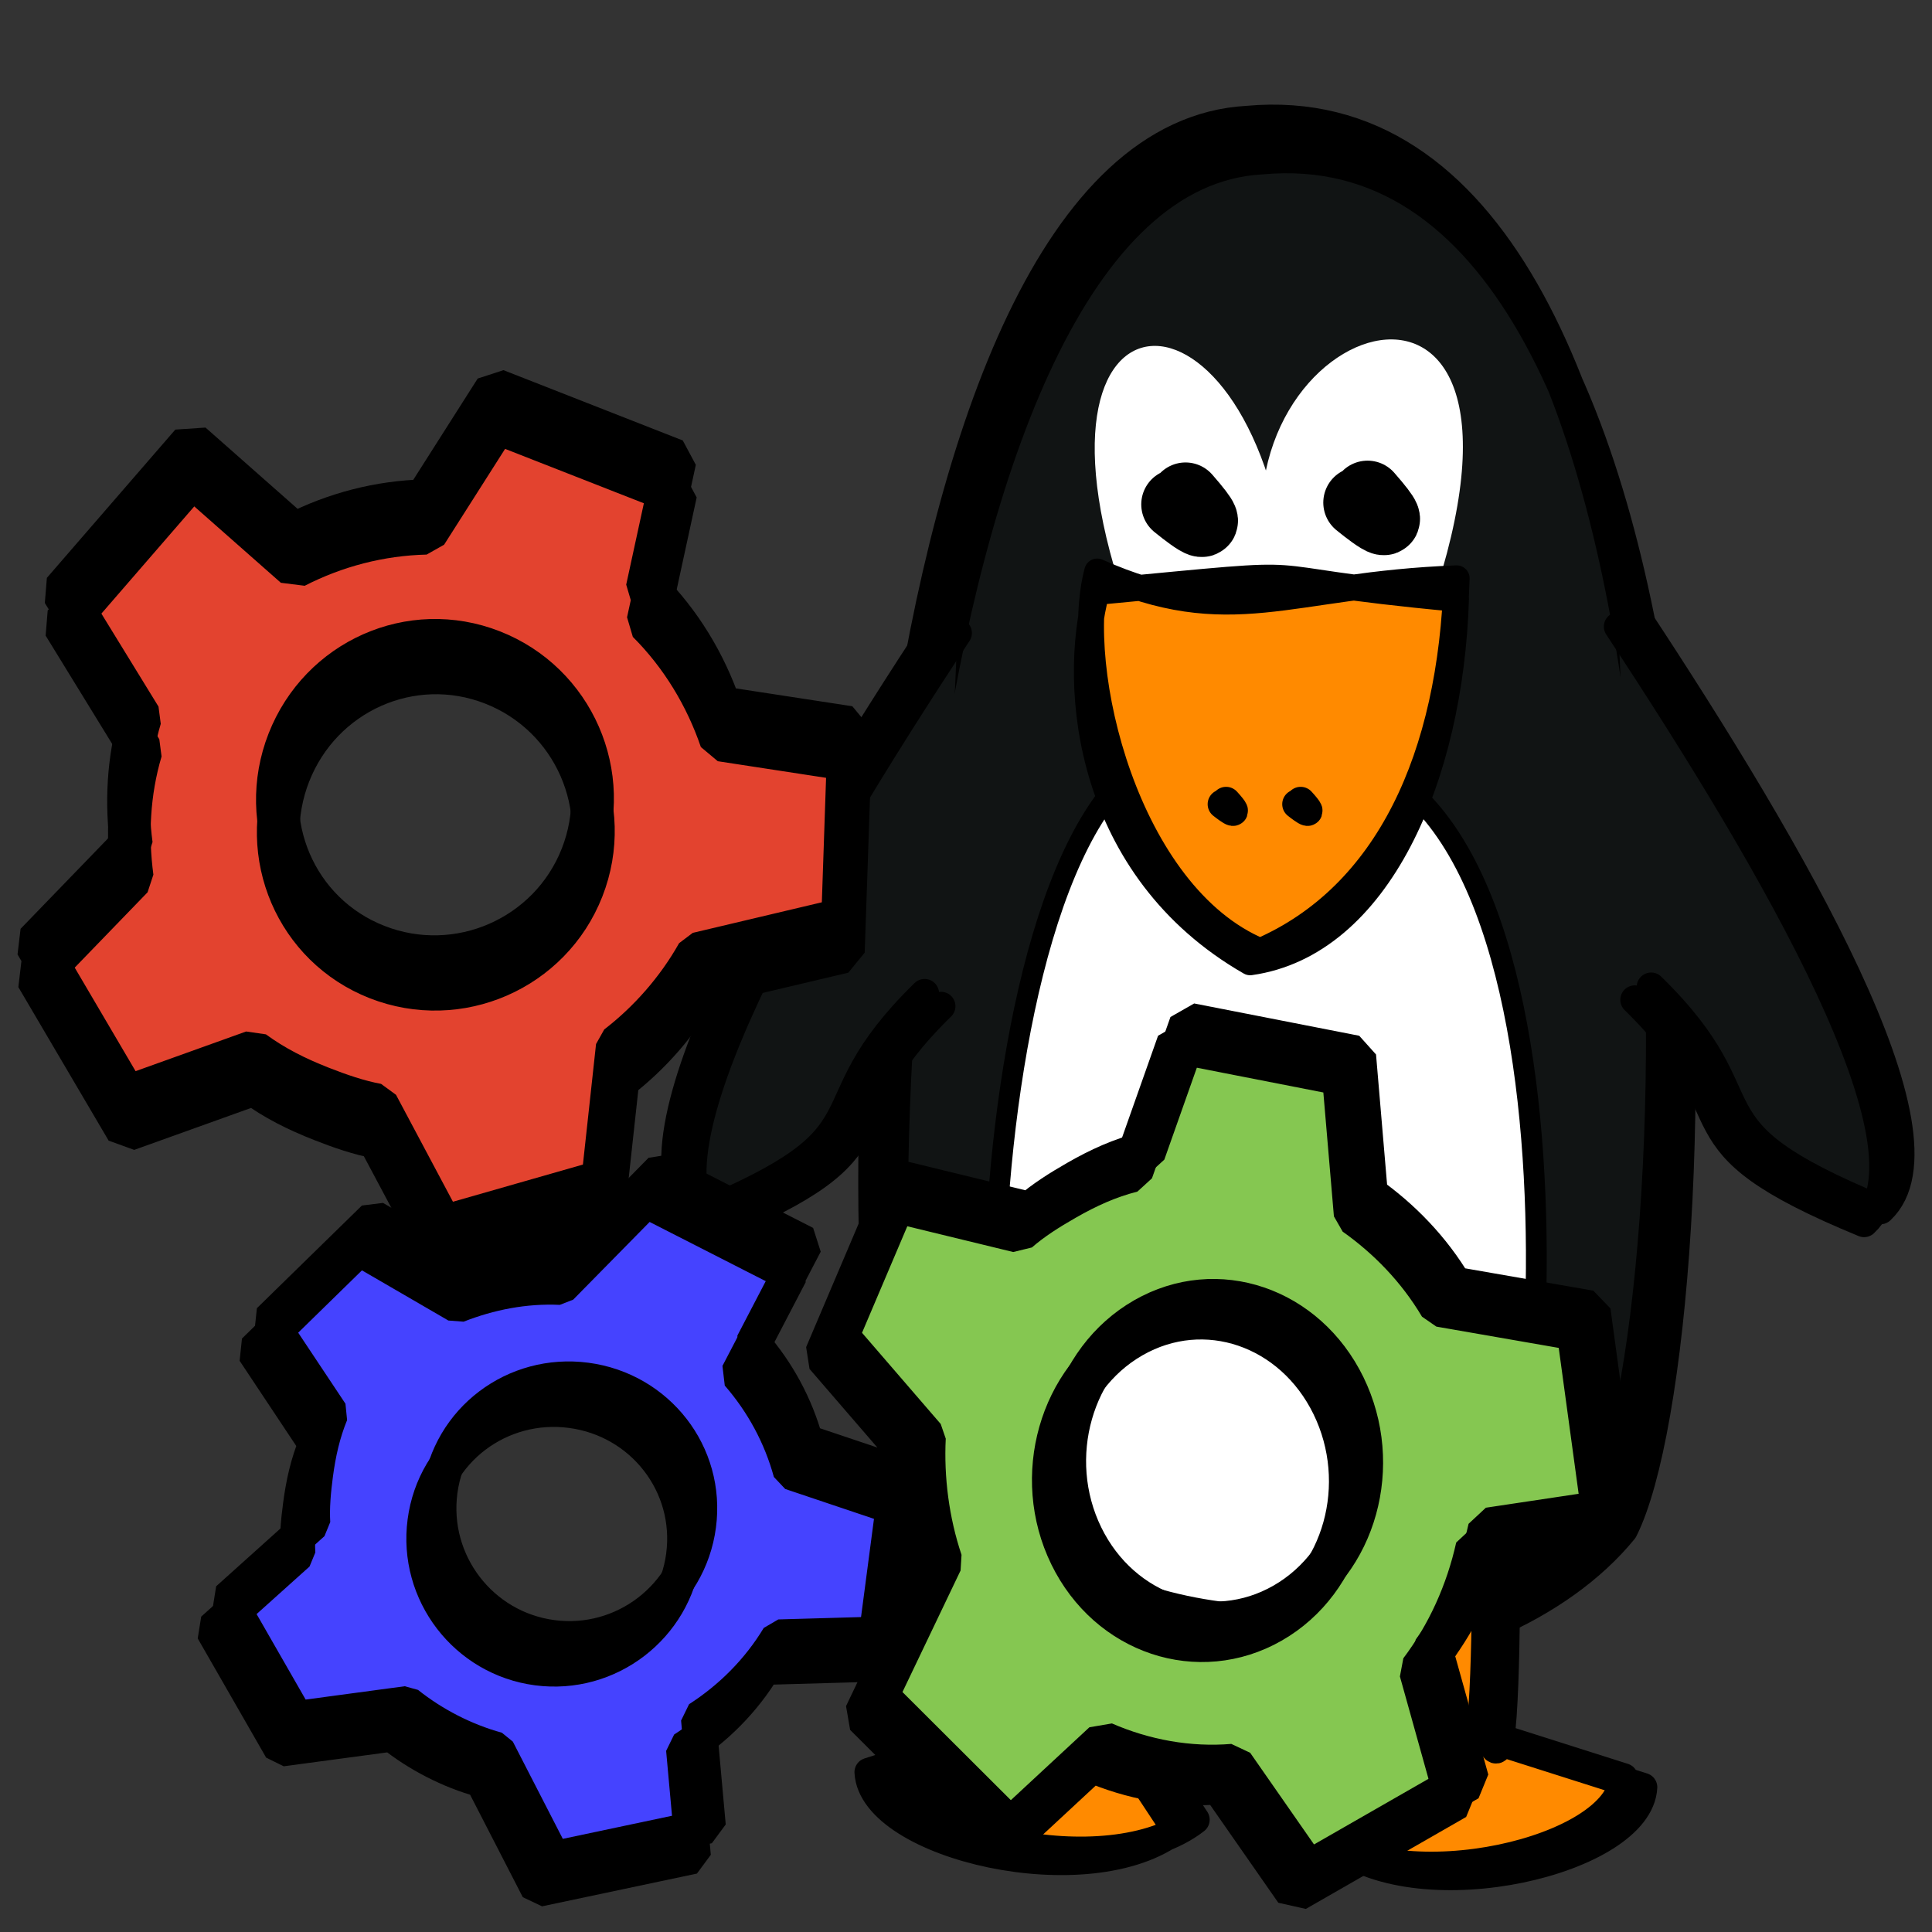 <?xml version="1.0" encoding="UTF-8" standalone="no"?>
<!-- Created with Inkscape (http://www.inkscape.org/) -->
<svg
   xmlns:dc="http://purl.org/dc/elements/1.1/"
   xmlns:cc="http://web.resource.org/cc/"
   xmlns:rdf="http://www.w3.org/1999/02/22-rdf-syntax-ns#"
   xmlns:svg="http://www.w3.org/2000/svg"
   xmlns="http://www.w3.org/2000/svg"
   xmlns:sodipodi="http://sodipodi.sourceforge.net/DTD/sodipodi-0.dtd"
   xmlns:inkscape="http://www.inkscape.org/namespaces/inkscape"
   width="50"
   height="50"
   id="svg2"
   sodipodi:version="0.32"
   inkscape:version="0.44.1"
   version="1.0"
   sodipodi:docbase="/home/mat/Travaux/Inkscape/Gcompris/boardicons"
   sodipodi:docname="discovery.svg">
  <rect width="100%" height="100%" fill="#333333" stroke="none"/>
  <defs
     id="defs4" />
  <sodipodi:namedview
     id="base"
     pagecolor="#ffffff"
     bordercolor="#666666"
     borderopacity="1.0"
     inkscape:pageopacity="0.0"
     inkscape:pageshadow="2"
     inkscape:zoom="9.3527739"
     inkscape:cx="28.214951"
     inkscape:cy="30.239342"
     inkscape:document-units="px"
     inkscape:current-layer="layer1"
     width="50px"
     height="50px"
     inkscape:window-width="946"
     inkscape:window-height="931"
     inkscape:window-x="18"
     inkscape:window-y="13" />
  <g
     inkscape:label="Calque 1"
     inkscape:groupmode="layer"
     id="layer1">
    <g
       style="fill:white;fill-opacity:1;stroke:none;stroke-width:3.548;stroke-miterlimit:4;stroke-opacity:1"
       id="g11309"
       transform="matrix(0.131,0,0,0.175,55.386,4.603)">
      <path
         style="fill-rule:evenodd;stroke:black;stroke-linecap:round;stroke-linejoin:round"
         d="M -177.464,83.852 C -232.875,63.624 -237.393,195.653 -221.778,198.578 C -195.975,215.996 -143.771,213.139 -129.704,200.048 C -120.47,192.487 -108.272,71.778 -177.464,83.852 z "
         id="path11311"
         sodipodi:nodetypes="cccc" />
    </g>
    <path 
       d="M 32.289,3.205 C 22.509,3.747 21.521,34.086 23.546,38.739 C 29.48,43.988 38.349,42.644 41.583,38.7 C 44.075,33.721 44.816,2.056 32.289,3.205 z M 32.641,4.047 C 22.861,4.589 21.874,34.929 23.898,39.582 C 29.832,44.83 38.701,43.487 41.935,39.542 C 44.427,34.563 45.168,2.898 32.641,4.047 z "
       style="fill:#111414;fill-opacity:1;fill-rule:nonzero;stroke:black;stroke-width:0.934;stroke-linecap:round;stroke-linejoin:round;stroke-miterlimit:4;stroke-opacity:1"
       id="path11315" />
    <path
       style="fill:white;fill-opacity:1;fill-rule:evenodd;stroke:none;stroke-width:7.372;stroke-linecap:round;stroke-linejoin:round;stroke-miterlimit:4;stroke-opacity:1"
       d="M 32.8,14.71 C 31.354,8.151 40.622,5.191 37.023,15.705"
       id="path2186"
       sodipodi:nodetypes="cc" />
    <path
       style="fill:white;fill-opacity:1;fill-rule:evenodd;stroke:none;stroke-width:6.532;stroke-linecap:round;stroke-linejoin:round;stroke-miterlimit:4;stroke-opacity:1"
       d="M 29.221,15.861 C 25.982,6.878 32.563,6.673 33.369,15.138"
       id="path5435"
       sodipodi:nodetypes="cc" />
    <path
       sodipodi:nodetypes="cccccccccccc"
       id="path12075"
       style="fill:#ff8a00;fill-opacity:1;fill-rule:nonzero;stroke:black;stroke-width:0.747;stroke-linecap:round;stroke-linejoin:round;stroke-miterlimit:4;stroke-opacity:1"
       d="M 28.966,41.218 L 29.142,44.377 L 30.933,47.094 C 28.692,48.837 23.083,47.503 22.985,45.615 L 26.901,44.37 C 26.536,45.864 26.536,40.385 26.536,40.385 M 28.468,41.467 L 28.643,44.626 L 30.435,47.343 C 28.194,49.086 22.585,47.752 22.487,45.864 L 26.403,44.619 C 26.038,46.113 26.038,40.634 26.038,40.634" />
    <path
       sodipodi:nodetypes="cccccccccccc"
       id="path5438"
       style="fill:#ff8a00;fill-opacity:1;fill-rule:nonzero;stroke:black;stroke-width:0.747;stroke-linecap:round;stroke-linejoin:round;stroke-miterlimit:4;stroke-opacity:1"
       d="M 36.038,41.608 L 35.863,44.766 L 34.071,47.484 C 36.312,49.227 41.921,47.893 42.019,46.005 L 38.103,44.76 C 38.468,46.254 38.468,40.775 38.468,40.775 M 36.536,41.857 L 36.361,45.015 L 34.569,47.733 C 36.81,49.476 42.419,48.142 42.517,46.254 L 38.602,45.009 C 38.966,46.503 38.966,41.024 38.966,41.024" />
    <path
       style="fill:white;fill-opacity:1;fill-rule:evenodd;stroke:black;stroke-width:0.538;stroke-linecap:round;stroke-linejoin:round;stroke-miterlimit:4;stroke-opacity:1"
       d="M 32.555,19.583 C 25.29,16.039 24.698,39.176 26.745,39.688 C 30.128,42.741 36.973,42.24 38.817,39.946 C 40.028,38.621 41.627,17.468 32.555,19.583 z "
       id="path13611"
       sodipodi:nodetypes="cccc" />
    <path
       sodipodi:nodetypes="cccccccc"
       d="M 32.612,24.617 C 29.142,23.17 27.729,17.288 28.396,14.791 C 31.867,16.337 33.31,15.13 37.698,14.967 C 37.557,19.584 35.919,23.184 32.612,24.617 z M 32.354,24.904 C 28.159,22.493 27.712,17.816 28.379,15.32 C 34.986,14.694 31.604,14.935 37.681,15.496 C 37.539,20.113 35.661,24.436 32.354,24.904 z "
       style="fill:#ff8a00;fill-opacity:1;fill-rule:nonzero;stroke:black;stroke-width:0.671;stroke-linecap:round;stroke-linejoin:round;stroke-miterlimit:4;stroke-opacity:1"
       id="path5441" />
    <path
       style="fill:black;fill-opacity:1;fill-rule:evenodd;stroke:black;stroke-width:1.839;stroke-linecap:round;stroke-linejoin:round;stroke-miterlimit:4;stroke-opacity:1"
       d="M 35.392,12.841 C 36.499,14.105 35.166,13.007 35.166,13.007"
       id="path2188"
       sodipodi:nodetypes="cc" />
    <path
       style="fill:black;fill-opacity:1;fill-rule:evenodd;stroke:black;stroke-width:1.839;stroke-linecap:round;stroke-linejoin:round;stroke-miterlimit:4;stroke-opacity:1"
       d="M 30.681,12.888 C 31.788,14.152 30.455,13.054 30.455,13.054"
       id="path5462"
       sodipodi:nodetypes="cc" />
    <path
       d="M 24.779,16.382 C 20.668,22.61 16.424,29.943 18.418,31.81 C 23.721,29.621 21.167,29.156 24.353,26.041 M 24.355,16.05 C 20.244,22.277 16,29.61 17.994,31.478 C 23.297,29.289 20.742,28.823 23.929,25.709"
       style="fill:#111414;fill-opacity:1;fill-rule:nonzero;stroke:black;stroke-width:0.747;stroke-linecap:round;stroke-linejoin:round;stroke-miterlimit:4;stroke-opacity:1"
       id="path5464" />
    <path
       d="M 41.881,16.216 C 45.992,22.444 50.236,29.776 48.242,31.644 C 42.939,29.455 45.493,28.99 42.307,25.875 M 42.305,15.884 C 46.416,22.111 50.66,29.444 48.666,31.311 C 43.363,29.122 45.918,28.657 42.731,25.542"
       style="fill:#111414;fill-opacity:1;fill-rule:nonzero;stroke:black;stroke-width:0.747;stroke-linecap:round;stroke-linejoin:round;stroke-miterlimit:4;stroke-opacity:1"
       id="path13605" />
    <path
       style="fill:black;fill-opacity:1;fill-rule:evenodd;stroke:black;stroke-width:0.764;stroke-linecap:round;stroke-linejoin:round;stroke-miterlimit:4;stroke-opacity:1"
       d="M 31.731,20.745 C 32.199,21.261 31.636,20.812 31.636,20.812"
       id="path13607"
       sodipodi:nodetypes="cc" />
    <path
       style="fill:black;fill-opacity:1;fill-rule:evenodd;stroke:black;stroke-width:0.764;stroke-linecap:round;stroke-linejoin:round;stroke-miterlimit:4;stroke-opacity:1"
       d="M 33.661,20.745 C 34.129,21.261 33.566,20.812 33.566,20.812"
       id="path13609"
       sodipodi:nodetypes="cc" />
    <path
       style="opacity:1;fill:#85c751;fill-opacity:1;fill-rule:evenodd;stroke:black;stroke-width:1.081;stroke-linecap:butt;stroke-linejoin:bevel;stroke-miterlimit:4;stroke-dasharray:none;stroke-dashoffset:0;stroke-opacity:1"
       d="M 37.675,46.554 L 36.75,43.241 C 37.461,42.298 37.954,41.204 38.214,40.038 L 41.521,39.542 L 40.822,34.419 L 37.266,33.8 C 36.689,32.826 35.911,32.035 35.06,31.433 L 34.752,27.821 L 30.48,26.985 L 29.303,30.315 C 28.694,30.469 28.14,30.719 27.562,31.051 C 27.134,31.296 26.713,31.56 26.35,31.877 L 23.06,31.077 L 21.36,35.075 L 23.616,37.689 C 23.564,38.744 23.704,39.861 24.052,40.896 L 22.383,44.387 L 25.827,47.822 L 28.241,45.582 C 29.292,46.039 30.446,46.251 31.59,46.156 L 33.526,48.934 L 37.675,46.554 z M 32.906,41.988 C 31.026,43.066 28.69,42.287 27.695,40.251 C 26.7,38.214 27.419,35.684 29.299,34.606 C 31.179,33.528 33.483,34.324 34.479,36.361 C 35.474,38.397 34.786,40.91 32.906,41.988 z "
       id="path3157"
       sodipodi:nodetypes="ccccccccccsccccccccccccsssc" />
    <path
       style="opacity:1;fill:#4543ff;fill-opacity:1;fill-rule:evenodd;stroke:black;stroke-width:0.909;stroke-linecap:butt;stroke-linejoin:bevel;stroke-miterlimit:4;stroke-dasharray:none;stroke-dashoffset:0;stroke-opacity:1"
       d="M 23.505,38.21 L 20.853,37.319 C 20.593,36.37 20.122,35.506 19.486,34.775 L 20.837,32.183 L 17.108,30.283 L 14.897,32.53 C 13.962,32.486 13.047,32.671 12.219,32.997 L 9.684,31.524 L 6.966,34.181 L 8.562,36.58 C 8.355,37.087 8.239,37.599 8.164,38.167 C 8.109,38.587 8.069,39.011 8.093,39.418 L 5.898,41.391 L 7.668,44.476 L 10.535,44.09 C 11.203,44.622 12.009,45.044 12.868,45.281 L 14.32,48.106 L 18.329,47.258 L 18.079,44.487 C 18.913,43.951 19.638,43.226 20.155,42.365 L 22.967,42.285 L 23.505,38.21 z M 18.078,39.475 C 17.835,41.321 16.137,42.623 14.291,42.379 C 12.445,42.136 11.143,40.438 11.386,38.592 C 11.63,36.746 13.323,35.475 15.169,35.718 C 17.016,35.962 18.322,37.629 18.078,39.475 z "
       id="path3161"
       sodipodi:nodetypes="ccccccccccsccccccccccccsssc" />
    <path
       style="opacity:1;fill:#e3432f;fill-opacity:1;fill-rule:evenodd;stroke:black;stroke-width:1.103;stroke-linecap:butt;stroke-linejoin:bevel;stroke-miterlimit:4;stroke-dasharray:none;stroke-dashoffset:0;stroke-opacity:1"
       d="M 12.85,10.938 L 11.028,13.801 C 9.835,13.83 8.68,14.133 7.634,14.669 L 4.975,12.324 L 1.651,16.161 L 3.653,19.42 C 3.329,20.507 3.28,21.639 3.423,22.709 L 0.95,25.266 L 3.287,29.24 L 6.578,28.059 C 7.114,28.451 7.683,28.736 8.33,28.99 C 8.808,29.178 9.296,29.348 9.783,29.438 L 11.466,32.598 L 15.615,31.411 L 15.996,27.924 C 16.817,27.292 17.549,26.465 18.077,25.523 L 21.827,24.636 L 21.997,19.667 L 18.66,19.155 C 18.272,18.017 17.63,16.953 16.767,16.092 L 17.491,12.757 L 12.85,10.938 z M 12.758,17.696 C 14.861,18.521 15.9,20.899 15.075,23.002 C 14.251,25.105 11.872,26.144 9.769,25.32 C 7.666,24.495 6.663,22.13 7.487,20.027 C 8.312,17.924 10.655,16.872 12.758,17.696 z "
       id="path3163"
       sodipodi:nodetypes="ccccccccccsccccccccccccsssc" />
    <path
       style="opacity:1;fill:none;fill-opacity:1;fill-rule:evenodd;stroke:black;stroke-width:1.103;stroke-linecap:butt;stroke-linejoin:bevel;stroke-miterlimit:4;stroke-dasharray:none;stroke-dashoffset:0;stroke-opacity:1"
       d="M 12.828,10.093 L 11.006,12.957 C 9.813,12.986 8.659,13.289 7.612,13.825 L 4.954,11.479 L 1.63,15.316 L 3.632,18.575 C 3.308,19.663 3.259,20.795 3.401,21.865 L 0.929,24.421 L 3.265,28.395 L 6.556,27.214 C 7.092,27.606 7.661,27.892 8.308,28.146 C 8.786,28.333 9.274,28.503 9.762,28.593 L 11.445,31.754 L 15.594,30.567 L 15.974,27.079 C 16.795,26.447 17.527,25.621 18.056,24.679 L 21.806,23.791 L 21.975,18.823 L 18.639,18.311 C 18.25,17.172 17.608,16.108 16.745,15.247 L 17.469,11.913 L 12.828,10.093 z M 12.736,16.852 C 14.839,17.676 15.878,20.055 15.054,22.158 C 14.229,24.261 11.85,25.3 9.747,24.475 C 7.644,23.651 6.641,21.286 7.465,19.183 C 8.29,17.08 10.633,16.027 12.736,16.852 z "
       id="path3167"
       sodipodi:nodetypes="ccccccccccsccccccccccccsssc" />
    <path
       style="opacity:1;fill:none;fill-opacity:1;fill-rule:evenodd;stroke:black;stroke-width:0.909;stroke-linecap:butt;stroke-linejoin:bevel;stroke-miterlimit:4;stroke-dasharray:none;stroke-dashoffset:0;stroke-opacity:1"
       d="M 23.118,38.996 L 20.466,38.104 C 20.207,37.156 19.736,36.292 19.1,35.56 L 20.45,32.969 L 16.722,31.068 L 14.51,33.316 C 13.576,33.271 12.661,33.456 11.832,33.782 L 9.297,32.31 L 6.58,34.966 L 8.176,37.366 C 7.969,37.872 7.852,38.384 7.778,38.952 C 7.722,39.372 7.683,39.796 7.707,40.204 L 5.511,42.176 L 7.282,45.261 L 10.148,44.876 C 10.816,45.407 11.623,45.83 12.481,46.066 L 13.934,48.891 L 17.943,48.043 L 17.692,45.272 C 18.527,44.736 19.251,44.012 19.769,43.15 L 22.581,43.07 L 23.118,38.996 z M 17.692,40.26 C 17.448,42.106 15.75,43.408 13.904,43.165 C 12.058,42.921 10.756,41.223 11,39.377 C 11.243,37.531 12.937,36.26 14.783,36.504 C 16.629,36.747 17.935,38.414 17.692,40.26 z "
       id="path3169"
       sodipodi:nodetypes="ccccccccccsccccccccccccsssc" />
    <path
       style="opacity:1;fill:none;fill-opacity:1;fill-rule:evenodd;stroke:black;stroke-width:1.081;stroke-linecap:butt;stroke-linejoin:bevel;stroke-miterlimit:4;stroke-dasharray:none;stroke-dashoffset:0;stroke-opacity:1"
       d="M 37.996,46.07 L 37.07,42.756 C 37.782,41.814 38.274,40.72 38.534,39.554 L 41.841,39.058 L 41.143,33.935 L 37.586,33.315 C 37.009,32.341 36.231,31.551 35.38,30.949 L 35.073,27.336 L 30.801,26.5 L 29.623,29.831 C 29.014,29.985 28.46,30.235 27.882,30.567 C 27.455,30.812 27.034,31.076 26.67,31.393 L 23.38,30.592 L 21.68,34.591 L 23.936,37.205 C 23.884,38.26 24.024,39.376 24.372,40.411 L 22.703,43.902 L 26.147,47.338 L 28.561,45.098 C 29.612,45.555 30.766,45.766 31.911,45.671 L 33.846,48.449 L 37.996,46.07 z M 33.227,41.504 C 31.347,42.582 29.011,41.803 28.015,39.766 C 27.02,37.73 27.739,35.199 29.619,34.121 C 31.499,33.043 33.804,33.84 34.799,35.876 C 35.794,37.913 35.107,40.425 33.227,41.504 z "
       id="path3171"
       sodipodi:nodetypes="ccccccccccsccccccccccccsssc" />
  </g>
</svg>

